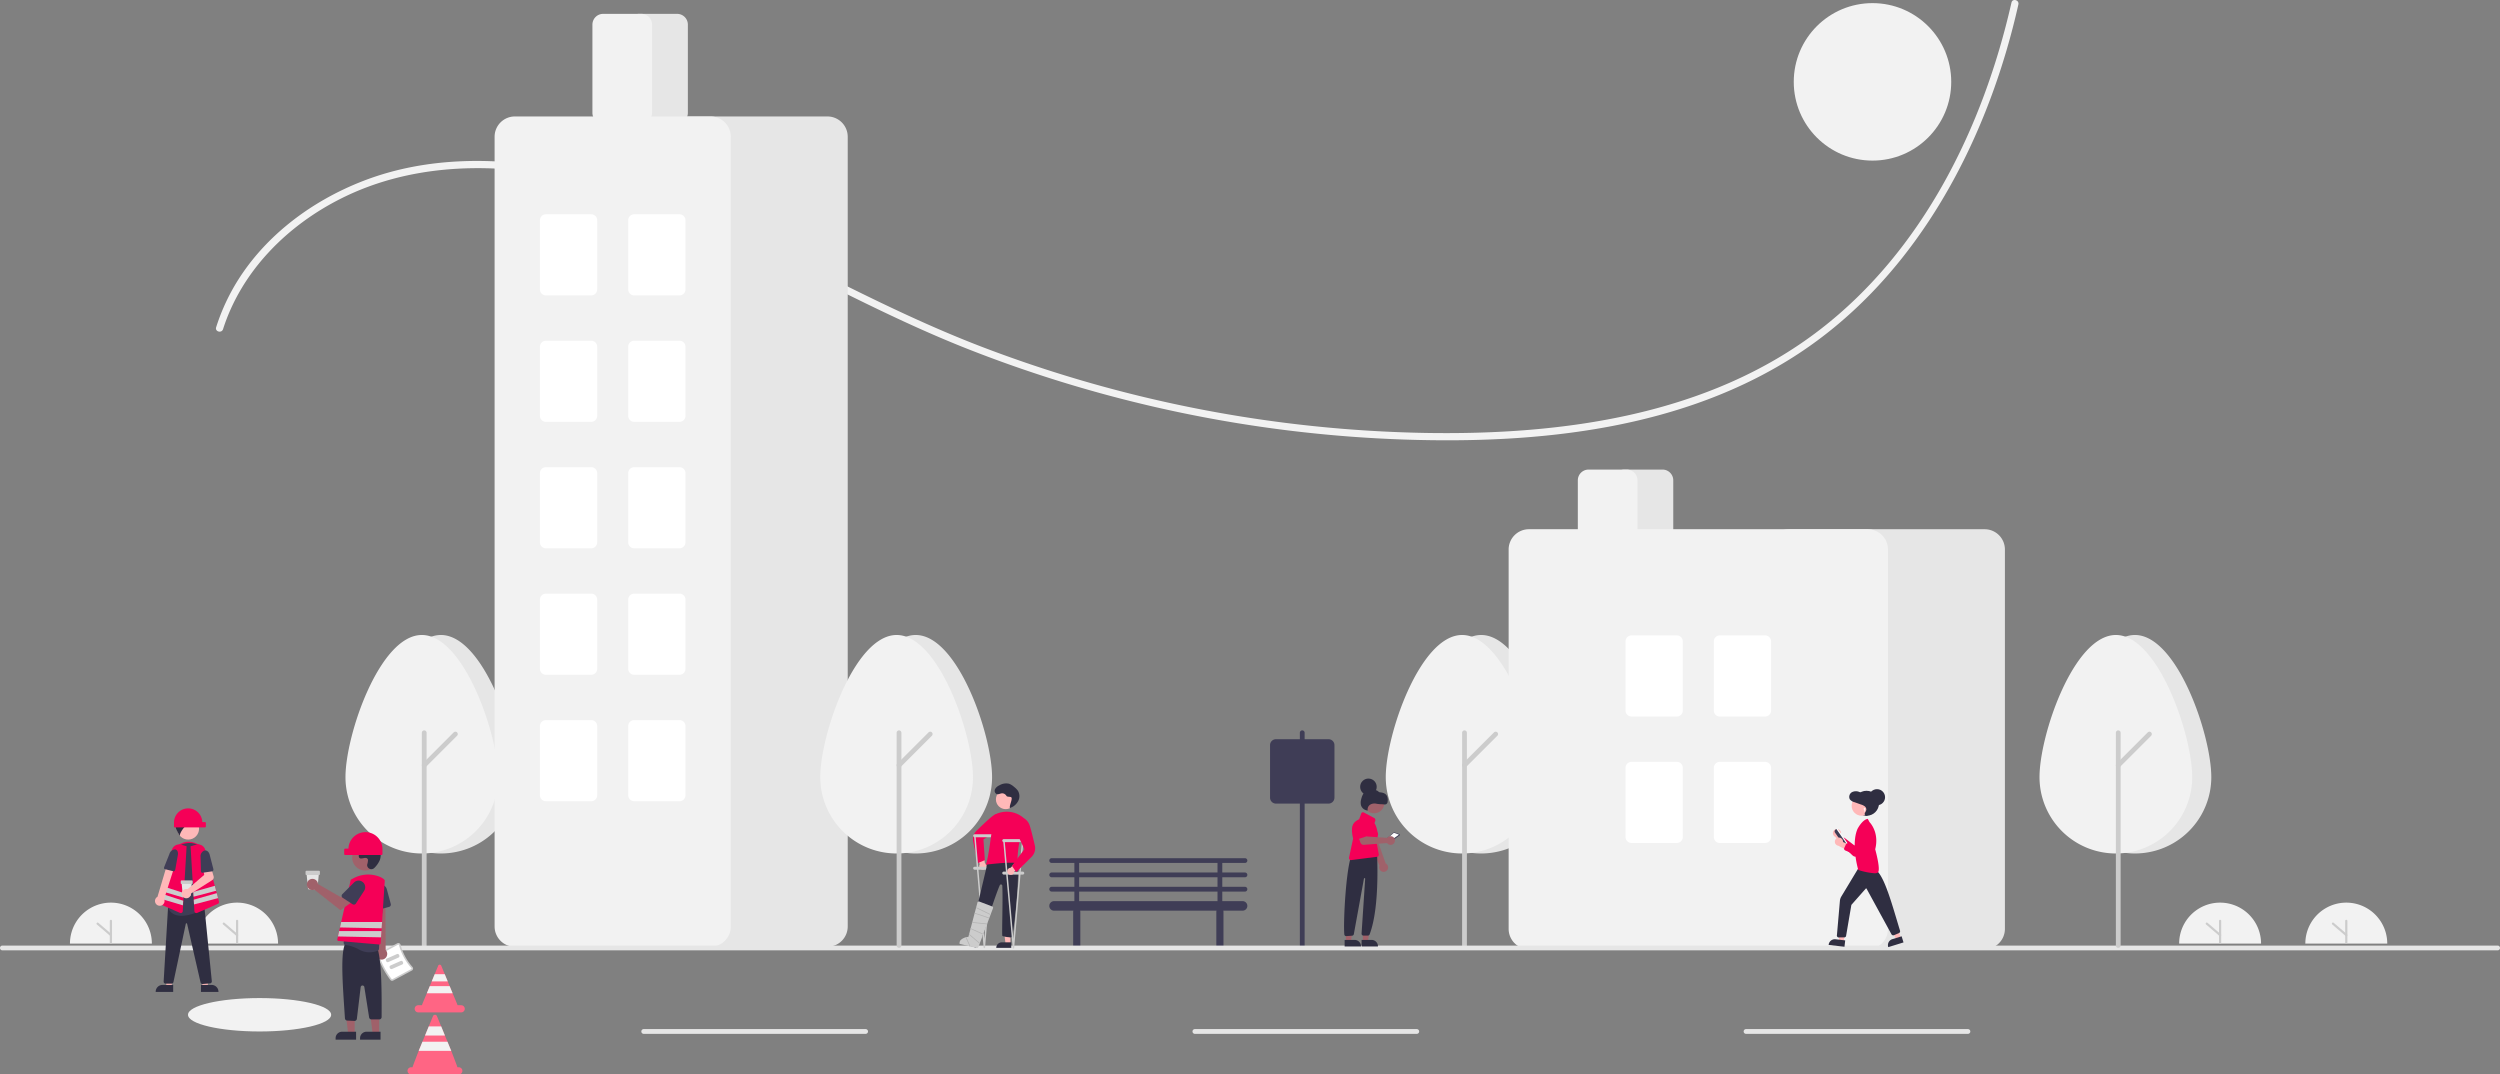 <?xml version="1.0" encoding="UTF-8"?>
<svg xmlns="http://www.w3.org/2000/svg" onmouseup="{ if(window.parent.document.onmouseup) window.parent.document.onmouseup(arguments[0]);}" viewBox="0 0 1047.795 450.309" height="450.309" width="1047.795" data-name="Layer 1" id="b7ff5eec-b031-4b55-ad80-a01491e5732a"><rect x="0" y="0" width="1047.795" height="450.309" fill="#808080" stroke="none"/><path data-cppathid="10000" fill="#f2f2f2" transform="translate(-76.102 -224.191)" d="M105.422,619.665a17.165,17.165,0,0,1,34.331,0"/><path data-cppathid="10001" fill="#ccc" transform="translate(-76.102 -224.191)" d="M122.588,619.665a.464.464,0,0,1-.464-.464v-9.047a.464.464,0,1,1,.928,0v9.047A.464.464,0,0,1,122.588,619.665Z"/><path data-cppathid="10002" fill="#ccc" transform="translate(-76.102 -224.191)" d="M122.587,616.557a.462.462,0,0,1-.302-.112l-5.567-4.778a.464.464,0,1,1,.604-.704l5.567,4.778a.464.464,0,0,1-.302.816Z"/><path data-cppathid="10003" fill="#f2f2f2" transform="translate(-76.102 -224.191)" d="M158.31,619.665a17.165,17.165,0,0,1,34.331,0"/><path data-cppathid="10004" fill="#ccc" transform="translate(-76.102 -224.191)" d="M175.475,619.665a.464.464,0,0,1-.464-.464v-9.047a.464.464,0,0,1,.928,0v9.047A.464.464,0,0,1,175.475,619.665Z"/><path data-cppathid="10005" fill="#ccc" transform="translate(-76.102 -224.191)" d="M175.475,616.557a.462.462,0,0,1-.302-.112l-5.567-4.778a.464.464,0,1,1,.604-.704l5.567,4.778a.464.464,0,0,1-.302.816Z"/><circle data-cppathid="10006" fill="#f2f2f2" r="33" cy="34.309" cx="784.795"/><ellipse data-cppathid="10007" fill="#f2f2f2" ry="7" rx="30" cy="425.309" cx="108.795"/><path data-cppathid="10008" fill="#f2f2f2" transform="translate(-76.102 -224.191)" d="M169.583,362.153c7.868-24.569,27.08-43.622,49.864-54.955,27.033-13.446,58.097-14.968,87.449-9.735,31.686,5.649,61.3,18.672,89.966,32.884,28.117,13.94,55.78,28.66,85.021,40.18A550.375,550.375,0,0,0,664.829,408.423c56.431,1.883,116.767-4.301,165.085-36.018,44.273-29.062,72.444-77.006,87.117-126.982q2.818-9.597,5.01-19.359c.426-1.88-2.465-2.683-2.893-.798C907.312,277.454,882.074,329.033,838.95,362.3,792.309,398.28,731.096,406.598,673.813,405.646A547.717,547.717,0,0,1,488.481,369.882c-29.993-11.418-58.296-26.245-86.96-40.56-28.034-14-56.856-27.105-87.683-33.562-28.149-5.896-58.288-6.255-85.428,4.236-22.348,8.639-42.725,24.038-54.649,45.102a86.494,86.494,0,0,0-7.071,16.256c-.59,1.843,2.305,2.632,2.893.798Z"/><path data-cppathid="10009" fill="#3f3d56" transform="translate(-76.102 -224.191)" d="M597.886,591.87a1,1,0,0,0,0-2h-9.5v-4h9.5a1,1,0,0,0,0-2h-81a1,1,0,0,0,0,2h9.5v4h-9.5a1,1,0,0,0,0,2h9.5v4h-9.5a1,1,0,0,0,0,2h9.5v4h-8.5a2,2,0,0,0,0,4h8.092a1.491,1.491,0,0,0-.092.5v14a1.5,1.5,0,0,0,3,0v-14a1.491,1.491,0,0,0-.092-.5h57.184a1.491,1.491,0,0,0-.092.5v14a1.5,1.5,0,0,0,3,0v-14a1.491,1.491,0,0,0-.092-.5h8.092a2,2,0,0,0,0-4h-8.5v-4h9.5a1,1,0,0,0,0-2h-9.5v-4Zm-69.5-6h58v4h-58Zm58,16h-58v-4h58Zm0-6h-58v-4h58Z"/><path data-cppathid="10010" fill="#e6e6e6" transform="translate(-76.102 -224.191)" d="M292.898,549.898c0-17.661-14.327-59.57-32-59.57s-32,41.909-32,59.57a32,32,0,0,0,64,0Z"/><path data-cppathid="10011" fill="#f2f2f2" transform="translate(-76.102 -224.191)" d="M284.898,549.898c0-17.661-14.327-59.57-32-59.57s-32,41.909-32,59.57a32,32,0,0,0,64,0Z"/><path data-cppathid="10012" fill="#ccc" transform="translate(-76.102 -224.191)" d="M253.898,621.449a1,1,0,0,1-1-1V531.308a1,1,0,0,1,2,0v89.141A1,1,0,0,1,253.898,621.449Z"/><path data-cppathid="10013" fill="#ccc" transform="translate(-76.102 -224.191)" d="M253.898,545.922a1,1,0,0,1-.707-1.707l13.078-13.078a1.0 1,0,0,1,1.414,1.414l-13.078,13.078A.996.996,0,0,1,253.898,545.922Z"/><path data-cppathid="10014" fill="#3f3d56" transform="translate(-76.102 -224.191)" d="M621.898,621.449a1,1,0,0,1-1-1V531.308a1,1,0,0,1,2,0v89.141A1,1,0,0,1,621.898,621.449Z"/><path data-cppathid="10015" fill="#e6e6e6" transform="translate(-76.102 -224.191)" d="M728.898,549.898c0-17.661-14.327-59.57-32-59.57s-32,41.909-32,59.57a32,32,0,0,0,64,0Z"/><path data-cppathid="10016" fill="#f2f2f2" transform="translate(-76.102 -224.191)" d="M720.898,549.898c0-17.661-14.327-59.57-32-59.57s-32,41.909-32,59.57a32,32,0,0,0,64,0Z"/><path data-cppathid="10017" fill="#ccc" transform="translate(-76.102 -224.191)" d="M689.898,621.449a1,1,0,0,1-1-1V531.308a1,1,0,0,1,2,0v89.141A1,1,0,0,1,689.898,621.449Z"/><path data-cppathid="10018" fill="#ccc" transform="translate(-76.102 -224.191)" d="M689.898,545.922a1,1,0,0,1-.707-1.707l13.078-13.078a1.0 1,0,0,1,1.414,1.414l-13.078,13.078A.996.996,0,0,1,689.898,545.922Z"/><path data-cppathid="10019" fill="#e6e6e6" transform="translate(-76.102 -224.191)" d="M359.898,276h-16a4.505,4.505,0,0,1-4.5-4.5v-37a4.505,4.505,0,0,1,4.5-4.5h16a4.505,4.505,0,0,1,4.5,4.5v37A4.505,4.505,0,0,1,359.898,276Z"/><path data-cppathid="10020" fill="#e6e6e6" transform="translate(-76.102 -224.191)" d="M422.898,621h-82a8.51,8.51,0,0,1-8.5-8.5v-331a8.51,8.51,0,0,1,8.5-8.5h82a8.509,8.509,0,0,1,8.5,8.5v331A8.509,8.509,0,0,1,422.898,621Z"/><path data-cppathid="10021" fill="#f2f2f2" transform="translate(-76.102 -224.191)" d="M373.898,621h-82a8.51,8.51,0,0,1-8.5-8.5v-331a8.51,8.51,0,0,1,8.5-8.5h82a8.51,8.51,0,0,1,8.5,8.5v331A8.51,8.51,0,0,1,373.898,621Z"/><path data-cppathid="10022" fill="#f2f2f2" transform="translate(-76.102 -224.191)" d="M344.898,276h-16a4.505,4.505,0,0,1-4.5-4.5v-37a4.505,4.505,0,0,1,4.5-4.5h16a4.505,4.505,0,0,1,4.5,4.5v37A4.505,4.505,0,0,1,344.898,276Z"/><path data-cppathid="10023" fill="#fff" transform="translate(-76.102 -224.191)" d="M323.898,348h-19a2.503,2.503,0,0,1-2.5-2.5v-29a2.503,2.503,0,0,1,2.5-2.5h19a2.503,2.503,0,0,1,2.5,2.5v29A2.503,2.503,0,0,1,323.898,348Z"/><path data-cppathid="10024" fill="#fff" transform="translate(-76.102 -224.191)" d="M360.898,348h-19a2.503,2.503,0,0,1-2.5-2.5v-29a2.503,2.503,0,0,1,2.5-2.5h19a2.503,2.503,0,0,1,2.5,2.5v29A2.503,2.503,0,0,1,360.898,348Z"/><path data-cppathid="10025" fill="#fff" transform="translate(-76.102 -224.191)" d="M323.898,401h-19a2.503,2.503,0,0,1-2.5-2.5v-29a2.503,2.503,0,0,1,2.5-2.5h19a2.503,2.503,0,0,1,2.5,2.5v29A2.503,2.503,0,0,1,323.898,401Z"/><path data-cppathid="10026" fill="#fff" transform="translate(-76.102 -224.191)" d="M360.898,401h-19a2.503,2.503,0,0,1-2.5-2.5v-29a2.503,2.503,0,0,1,2.5-2.5h19a2.503,2.503,0,0,1,2.5,2.5v29A2.503,2.503,0,0,1,360.898,401Z"/><path data-cppathid="10027" fill="#fff" transform="translate(-76.102 -224.191)" d="M323.898,454h-19a2.503,2.503,0,0,1-2.5-2.5v-29a2.503,2.503,0,0,1,2.5-2.5h19a2.503,2.503,0,0,1,2.5,2.5v29A2.503,2.503,0,0,1,323.898,454Z"/><path data-cppathid="10028" fill="#fff" transform="translate(-76.102 -224.191)" d="M360.898,454h-19a2.503,2.503,0,0,1-2.5-2.5v-29a2.503,2.503,0,0,1,2.5-2.5h19a2.503,2.503,0,0,1,2.5,2.5v29A2.503,2.503,0,0,1,360.898,454Z"/><path data-cppathid="10029" fill="#fff" transform="translate(-76.102 -224.191)" d="M323.898,507h-19a2.503,2.503,0,0,1-2.5-2.5v-29a2.503,2.503,0,0,1,2.5-2.5h19a2.503,2.503,0,0,1,2.5,2.5v29A2.503,2.503,0,0,1,323.898,507Z"/><path data-cppathid="10030" fill="#fff" transform="translate(-76.102 -224.191)" d="M360.898,507h-19a2.503,2.503,0,0,1-2.5-2.5v-29a2.503,2.503,0,0,1,2.5-2.5h19a2.503,2.503,0,0,1,2.5,2.5v29A2.503,2.503,0,0,1,360.898,507Z"/><path data-cppathid="10031" fill="#fff" transform="translate(-76.102 -224.191)" d="M323.898,560h-19a2.503,2.503,0,0,1-2.5-2.5v-29a2.503,2.503,0,0,1,2.5-2.5h19a2.503,2.503,0,0,1,2.5,2.5v29A2.503,2.503,0,0,1,323.898,560Z"/><path data-cppathid="10032" fill="#fff" transform="translate(-76.102 -224.191)" d="M360.898,560h-19a2.503,2.503,0,0,1-2.5-2.5v-29a2.503,2.503,0,0,1,2.5-2.5h19a2.503,2.503,0,0,1,2.5,2.5v29A2.503,2.503,0,0,1,360.898,560Z"/><path data-cppathid="10033" fill="#e6e6e6" transform="translate(-76.102 -224.191)" d="M772.898,451h-16a4.505,4.505,0,0,1-4.5-4.5v-21a4.505,4.505,0,0,1,4.5-4.5h16a4.505,4.505,0,0,1,4.5,4.5v21A4.505,4.505,0,0,1,772.898,451Z"/><path data-cppathid="10034" fill="#e6e6e6" transform="translate(-76.102 -224.191)" d="M907.898,622h-82a8.51,8.51,0,0,1-8.5-8.5v-159a8.51,8.51,0,0,1,8.5-8.5h82a8.509,8.509,0,0,1,8.5,8.5v159A8.509,8.509,0,0,1,907.898,622Z"/><path data-cppathid="10035" fill="#f2f2f2" transform="translate(-76.102 -224.191)" d="M858.898,622h-142a8.51,8.51,0,0,1-8.5-8.5v-159a8.51,8.51,0,0,1,8.5-8.5h142a8.509,8.509,0,0,1,8.5,8.5v159A8.509,8.509,0,0,1,858.898,622Z"/><path data-cppathid="10036" fill="#f2f2f2" transform="translate(-76.102 -224.191)" d="M757.898,451h-16a4.505,4.505,0,0,1-4.5-4.5v-21a4.505,4.505,0,0,1,4.5-4.5h16a4.505,4.505,0,0,1,4.5,4.5v21A4.505,4.505,0,0,1,757.898,451Z"/><path data-cppathid="10037" fill="#fff" transform="translate(-76.102 -224.191)" d="M778.898,524.5h-19a2.503,2.503,0,0,1-2.5-2.5V493a2.503,2.503,0,0,1,2.5-2.5h19a2.503,2.503,0,0,1,2.5,2.5v29A2.503,2.503,0,0,1,778.898,524.5Z"/><path data-cppathid="10038" fill="#fff" transform="translate(-76.102 -224.191)" d="M815.898,524.5h-19a2.503,2.503,0,0,1-2.5-2.5V493a2.503,2.503,0,0,1,2.5-2.5h19a2.503,2.503,0,0,1,2.5,2.5v29A2.503,2.503,0,0,1,815.898,524.5Z"/><path data-cppathid="10039" fill="#fff" transform="translate(-76.102 -224.191)" d="M778.898,577.5h-19a2.503,2.503,0,0,1-2.5-2.5V546a2.503,2.503,0,0,1,2.5-2.5h19a2.503,2.503,0,0,1,2.5,2.5v29A2.503,2.503,0,0,1,778.898,577.5Z"/><path data-cppathid="10040" fill="#fff" transform="translate(-76.102 -224.191)" d="M815.898,577.5h-19a2.503,2.503,0,0,1-2.5-2.5V546a2.503,2.503,0,0,1,2.5-2.5h19a2.503,2.503,0,0,1,2.5,2.5v29A2.503,2.503,0,0,1,815.898,577.5Z"/><path data-cppathid="10041" fill="#e6e6e6" transform="translate(-76.102 -224.191)" d="M1122.898,622.5H77.102a1,1,0,1,1,0-2H1122.898a1,1,0,0,1,0,2Z"/><path data-cppathid="10042" fill="#e6e6e6" transform="translate(-76.102 -224.191)" d="M438.898,657.5h-93a1,1,0,0,1,0-2h93a1,1,0,1,1,0,2Z"/><path data-cppathid="10043" fill="#e6e6e6" transform="translate(-76.102 -224.191)" d="M669.898,657.5h-93a1,1,0,0,1,0-2h93a1,1,0,1,1,0,2Z"/><path data-cppathid="10044" fill="#e6e6e6" transform="translate(-76.102 -224.191)" d="M900.898,657.5h-93a1,1,0,0,1,0-2h93a1,1,0,1,1,0,2Z"/><path data-cppathid="10045" fill="#e6e6e6" transform="translate(-76.102 -224.191)" d="M491.898,549.898c0-17.661-14.327-59.57-32-59.57s-32,41.909-32,59.57a32,32,0,0,0,64,0Z"/><path data-cppathid="10046" fill="#f2f2f2" transform="translate(-76.102 -224.191)" d="M483.898,549.898c0-17.661-14.327-59.57-32-59.57s-32,41.909-32,59.57a32,32,0,0,0,64,0Z"/><path data-cppathid="10047" fill="#ccc" transform="translate(-76.102 -224.191)" d="M452.898,621.449a1,1,0,0,1-1-1V531.308a1,1,0,0,1,2,0v89.141A1,1,0,0,1,452.898,621.449Z"/><path data-cppathid="10048" fill="#ccc" transform="translate(-76.102 -224.191)" d="M452.898,545.922a1,1,0,0,1-.707-1.707l13.078-13.078a1.0 1,0,0,1,1.414,1.414l-13.078,13.078A.996.996,0,0,1,452.898,545.922Z"/><path data-cppathid="10049" fill="#e6e6e6" transform="translate(-76.102 -224.191)" d="M1002.898,549.898c0-17.661-14.327-59.57-32-59.57s-32,41.909-32,59.57a32,32,0,0,0,64,0Z"/><path data-cppathid="10050" fill="#f2f2f2" transform="translate(-76.102 -224.191)" d="M994.898,549.898c0-17.661-14.327-59.57-32-59.57s-32,41.909-32,59.57a32,32,0,0,0,64,0Z"/><path data-cppathid="10051" fill="#ccc" transform="translate(-76.102 -224.191)" d="M963.898,621.449a1,1,0,0,1-1-1V531.308a1,1,0,0,1,2,0v89.141A1,1,0,0,1,963.898,621.449Z"/><path data-cppathid="10052" fill="#ccc" transform="translate(-76.102 -224.191)" d="M963.898,545.922a1,1,0,0,1-.707-1.707l13.078-13.078a1.0 1,0,0,1,1.414,1.414l-13.078,13.078A.996.996,0,0,1,963.898,545.922Z"/><path data-cppathid="10053" fill="#3f3d56" transform="translate(-76.102 -224.191)" d="M632.897,561h-22a2.502,2.502,0,0,1-2.5-2.5v-22a2.502,2.502,0,0,1,2.5-2.5h22a2.502,2.502,0,0,1,2.5,2.5v22A2.502,2.502,0,0,1,632.897,561Z"/><path data-cppathid="10054" fill="#ffb8b8" transform="translate(-76.102 -224.191)" d="M846.463,571.713a1.7,1.7,0,0,1,1.111,2.358l4.348,4.193-3.063.687-3.659-4.087a1.709,1.709,0,0,1,1.263-3.15Z"/><path data-cppathid="10055" fill="#f50057" transform="translate(-76.102 -224.191)" d="M852.578,582.744l-5.364-5.032a.761.761,0,0,1-.021-1.089l1.095-1.109a.762.762,0,0,1,1.003-.07l4.495,3.435,2.804-6.801a2.123,2.123,0,0,1,2.896-1.097h0a2.11,2.11,0,0,1,1.161,2.249c-.509,3.094-3.592,7.184-5.384,9.346a1.853,1.853,0,0,1-2.066.554A1.848,1.848,0,0,1,852.578,582.744Z"/><path data-cppathid="10056" fill="#fff" transform="translate(-76.102 -224.191)" d="M849.568,577.862l-3.949-5.728a.338.338,0,0,1,.086-.47l.159-.109a.338.338,0,0,1,.47.086l3.949,5.728a.338.338,0,0,1-.086.47l-.159.109a.338.338,0,0,1-.47-.086Z"/><path data-cppathid="10057" fill="#3f3d56" transform="translate(-76.102 -224.191)" d="M848.464,577.905l-3.277-4.754a.931.931,0,0,1,.238-1.293l.334-.23,4.333,6.285-.334.23h0a.93.93,0,0,1-1.293-.238Z"/><polygon data-cppathid="10058" fill="#ffb8b8" points="772.758 394.744 770.699 394.507 770.972 386.492 773.674 386.804 772.758 394.744"/><path data-cppathid="10059" fill="#2f2e41" transform="translate(-76.102 -224.191)" d="M849.155,620.992l-6.638-.766.01-.084a2.601,2.601,0,0,1,2.882-2.286l0,0,4.054.468Z"/><polygon data-cppathid="10060" fill="#ffb8b8" points="796.697 393.222 794.717 393.834 791.416 386.488 794.338 385.585 796.697 393.222"/><path data-cppathid="10061" fill="#2f2e41" transform="translate(-76.102 -224.191)" d="M873.898,619.177l-6.385,1.972-.025-.081a2.601,2.601,0,0,1,1.717-3.253l0,0,3.899-1.204Z"/><path data-cppathid="10062" fill="#2f2e41" transform="translate(-76.102 -224.191)" d="M846.562,617.088a.843.843,0,0,1-.564-1.028l1.241-14.285a4.313,4.313,0,0,1,.599-1.843l7.512-12.466,6.722,1.208.043.018c3.267,2.001,6.168,11.703,8.973,21.086.436,1.459.887,2.968,1.328,4.41a.849.849,0,0,1-.456,1.095l-2.035.857a.843.843,0,0,1-1.07-.374l-10.464-19.156a.168.168,0,0,0-.13-.087.163.163,0,0,0-.145.056l-6.073,6.872-2.232,13.095-.009.028a.846.846,0,0,1-.999.482l-2.189.041-.014 0Z"/><path data-cppathid="10063" fill="#f50057" transform="translate(-76.102 -224.191)" d="M854.987,588.832l-.043-.014-.013-.043c-.031-.104-3.104-10.501-.335-17.13l.003-.006c.081-.158,2.012-3.869,4.257-4.24l.06-.01.729,1.364c.229.23,4.177,4.329,2.385,11.376.161.578,2.341,8.51,1.156,9.696a2.176,2.176,0,0,1-1.479.371A29.878,29.878,0,0,1,854.987,588.832Z"/><circle data-cppathid="10064" fill="#2f2e41" r="5.24" cy="336.669" cx="782.291"/><circle data-cppathid="10065" fill="#ffb8b8" r="4.152" cy="337.732" cx="780.209"/><path data-cppathid="10066" fill="#2f2e41" transform="translate(-76.102 -224.191)" d="M858.983,565.956c-.379.134-.843.253-1.141-.026a1.01,1.01,0,0,1-.067-1.136,5.135,5.135,0,0,0,.519-1.091,1.68,1.68,0,0,0-.616-1.538,4.56,4.56,0,0,0-1.504-.757l-2.906-1.033a3.358,3.358,0,0,1-1.897-1.229,2.275,2.275,0,0,1,.905-2.934,3.69,3.69,0,0,1,3.193-.063,16.494,16.494,0,0,0,1.702.681c1.164.307,2.487.032,3.509.688a3.241,3.241,0,0,1,1.273,2.827,8.739,8.739,0,0,1-.855,3.126,5.813,5.813,0,0,1-.948,1.665,1.961,1.961,0,0,1-1.659.715Z"/><circle data-cppathid="10067" fill="#2f2e41" r="3.381" cy="334.133" cx="786.686"/><path data-cppathid="10068" fill="#fff" transform="translate(-76.102 -224.191)" d="M857.21,563.226a.338.338,0,1,1,.465.313v.743a.127.127,0,1,1-.254,0v-.743A.338.338,0,0,1,857.21,563.226Z"/><path data-cppathid="10069" fill="#ffb8b8" transform="translate(-76.102 -224.191)" d="M846.669,575.262a1.7,1.7,0,0,1,1.863,1.823l5.537,2.415-2.632,1.711-4.854-2.555a1.709,1.709,0,0,1,.086-3.393Z"/><path data-cppathid="10070" fill="#f50057" transform="translate(-76.102 -224.191)" d="M856.245,583.47l-6.781-2.847a.761.761,0,0,1-.399-1.014l.64-1.421a.762.762,0,0,1,.916-.415l5.41,1.653.258-7.352a2.123,2.123,0,0,1,2.333-2.038h0a2.11,2.11,0,0,1,1.873,1.704c.601,3.077-.863,7.985-1.789,10.637a1.853,1.853,0,0,1-1.743,1.24A1.848,1.848,0,0,1,856.245,583.47Z"/><path data-cppathid="10071" fill="#f50057" transform="translate(-76.102 -224.191)" d="M160.895,581.73h-10.386V578.577c3.282-2.284,6.19-2.085,10.015.185Z"/><polygon data-cppathid="10072" fill="#ffb8b8" points="72.002 413.541 69.728 413.541 69.388 404.771 72.002 404.771 72.002 413.541"/><path data-cppathid="10073" fill="#2f2e41" transform="translate(-76.102 -224.191)" d="M148.684,639.936l-7.331-0v-.093a2.854,2.854,0,0,1,2.854-2.854h0l4.478 0Z"/><polygon data-cppathid="10074" fill="#ffb8b8" points="84.809 413.541 87.082 413.541 87.422 404.771 84.808 404.771 84.809 413.541"/><path data-cppathid="10075" fill="#2f2e41" transform="translate(-76.102 -224.191)" d="M160.331,636.99l4.478-0h0a2.854,2.854,0,0,1,2.854,2.854v.093l-7.331 0Z"/><path data-cppathid="10076" fill="#2f2e41" transform="translate(-76.102 -224.191)" d="M160.971,636.608a.838.838,0,0,1-.815-.653l-5.636-24.581a.27.27,0,0,0-.272-.218h-.001a.27.27,0,0,0-.271.22l-5.175,24.415a.839.839,0,0,1-.816.661h-2.465a.835.835,0,0,1-.833-.884l1.836-30.946.739-.219.014 0,14.514.127,3.091,30.912a.834.834,0,0,1-.763.913l-3.079.249Q161.004,636.608,160.971,636.608Z"/><circle data-cppathid="10077" fill="#ffb8b8" r="4.555" cy="347.333" cx="78.875"/><path data-cppathid="10078" fill="#3f3d56" transform="translate(-76.102 -224.191)" d="M152.187,608.016a7.862,7.862,0,0,1-2.361-.332,5.211,5.211,0,0,1-3.16-2.666.836.836,0,0,1-.062-.622c.502-1.715,2.93-10.627,1.381-17.712a7.508,7.508,0,0,1,1.067-5.771,7.414,7.414,0,0,1,4.809-3.234l0-0c.257-.05.515-.091.768-.122a7.388,7.388,0,0,1,5.983,1.968,7.571,7.571,0,0,1,2.377,6.002L161.798,604.63a.827.827,0,0,1-.445.687C159.982,606.035,155.863,608.016,152.187,608.016Z"/><path data-cppathid="10079" fill="#2f2e41" transform="translate(-76.102 -224.191)" d="M160.123,568.171a5.593,5.593,0,0,0-6.13-3.447l1.436,1.161c-1.784.06-3.663-.068-4.937,1.183.406-.011.937.856,1.343.845a2.127,2.127,0,0,0-1.781,1.228,3.499,3.499,0,0,0-.207,2.225,25.851,25.851,0,0,0,1.6,3.179c-.053-1.812,3.514-6.134,5.256-5.683a4.78,4.78,0,0,0-2.207,1.676A6.473,6.473,0,0,1,158.336,569.91a2.717,2.717,0,0,0,.915.051,1.117,1.117,0,0,0,.662-1.786Z"/><path data-cppathid="10080" fill="#f50057" transform="translate(-76.102 -224.191)" d="M151.873,606.869a.835.835,0,0,1-.334-.071l-8.643-3.772a.829.829,0,0,1-.474-.979l5.722-21.614a3.128,3.128,0,0,1,3.884-2.208l2.288.653-1.611,27.204a.837.837,0,0,1-.398.662A.828.828,0,0,1,151.873,606.869Z"/><path data-cppathid="10081" fill="#f50057" transform="translate(-76.102 -224.191)" d="M167.869,602.048l-.38-1.434-.551-2.085-.265-1-.551-2.079-3.975-15.017a3.125,3.125,0,0,0-3.884-2.207l-2.287.653,1.133,19.134.117,1.997.074,1.259v.002l.119,1.986.167,2.825a.84.84,0,0,0,.833.786.85.85,0,0,0,.334-.07l8.643-3.772A.828.828,0,0,0,167.869,602.048Z"/><polygon data-cppathid="10082" fill="#ccc" points="90.57 373.339 81.124 375.82 81.007 373.823 90.019 371.259 90.57 373.339"/><polygon data-cppathid="10083" fill="#ccc" points="91.386 376.423 81.317 379.068 81.198 377.081 81.198 377.079 90.835 374.338 91.386 376.423"/><polygon data-cppathid="10084" fill="#ccc" points="76.963 374.253 76.846 376.213 67.582 373.454 68.125 371.402 76.963 374.253"/><polygon data-cppathid="10085" fill="#ccc" points="76.77 377.504 67.317 374.453 66.773 376.51 76.655 379.453 76.77 377.504"/><path data-cppathid="10086" fill="#ffb8b8" transform="translate(-76.102 -224.191)" d="M143.584,603.745a1.992,1.992,0,0,0,1.306-2.762l4.444-13.952-3.151-.66-4.074,13.679a2.003,2.003,0,0,0,1.475,3.695Z"/><path data-cppathid="10087" fill="#3f3d56" transform="translate(-76.102 -224.191)" d="M149.457,580.173h0c.905.092,1.414,1.11,1.189,2.377l-1.08,6.079c-.081.456-.456.817-.768.739l-3.652-.913c-.281-.07-.385-.469-.225-.869l2.192-5.5A2.646,2.646,0,0,1,149.457,580.173Z"/><path data-cppathid="10088" fill="#f50057" transform="translate(-76.102 -224.191)" d="M154.96,562.998h0a5.934,5.934,0,0,1,5.93,5.749h1.117a.371.371,0,0,1,.371.371v1.484a.371.371,0,0,1-.371.371H149.396a.371.371,0,0,1-.371-.371V568.933A5.935,5.935,0,0,1,154.96,562.998Z"/><path data-cppathid="10089" fill="#e6e6e6" transform="translate(-76.102 -224.191)" d="M155.669,599.684h-2.622a.337.337,0,0,1-.337-.305l-.525-5.379H156.531l-.525,5.379A.337.337,0,0,1,155.669,599.684Z"/><path data-cppathid="10090" fill="#ccc" transform="translate(-76.102 -224.191)" d="M156.524,594.676H152.193a.339.339,0,0,1-.338-.338v-.812a.339.339,0,0,1,.338-.338H156.524a.339.339,0,0,1,.338.338v.812A.339.339,0,0,1,156.524,594.676Z"/><path data-cppathid="10091" fill="#ffb8b8" transform="translate(-76.102 -224.191)" d="M154.415,596.799a1.952,1.952,0,0,1,.302.059l6.982-5.988-.408-2.197,3.235-1.049,1.1,3.819a1.484,1.484,0,0,1-.632,1.665l-8.842,5.596a1.947,1.947,0,1,1-1.736-1.905Z"/><path data-cppathid="10092" fill="#3f3d56" transform="translate(-76.102 -224.191)" d="M161.717,580.675v0c.967-.271,1.932.465,2.256,1.718l1.553,6.015c.116.451-.11.93-.463.981l-4.137.595c-.318.046-.599-.281-.611-.711l-.161-5.919A2.603,2.603,0,0,1,161.717,580.675Z"/><path data-cppathid="10093" fill="#e6e6e6" transform="translate(-76.102 -224.191)" d="M208.742,596.947h-3.15a.405.405,0,0,1-.405-.367l-.63-6.462h5.22l-.63,6.462A.405.405,0,0,1,208.742,596.947Z"/><path data-cppathid="10094" fill="#ccc" transform="translate(-76.102 -224.191)" d="M209.769,590.931h-5.203a.407.407,0,0,1-.407-.407v-.976a.407.407,0,0,1,.407-.406h5.203a.407.407,0,0,1,.406.406v.976A.407.407,0,0,1,209.769,590.931Z"/><path data-cppathid="10095" fill="#ccc" transform="translate(-76.102 -224.191)" d="M239.687,634.897a37.324,37.324,0,0,1-5.365-10.012.959.959,0,0,1,.453-1.154l7.831-4.196a.946.946,0,0,1,.83-.034.962.962,0,0,1,.548.643,22.801,22.801,0,0,0,5.001,9.334.962.962,0,0,1,.231.813.946.946,0,0,1-.488.673l-7.831,4.196A.959.959,0,0,1,239.687,634.897Z"/><path data-cppathid="10096" fill="#fff" transform="translate(-76.102 -224.191)" d="M240.221,634.496a.289.289,0,0,0,.361.075l7.831-4.196a.278.278,0,0,0,.145-.2.294.294,0,0,0-.072-.251,23.472,23.472,0,0,1-5.149-9.609.294.294,0,0,0-.169-.199.278.278,0,0,0-.247.01l-7.831,4.196a.289.289,0,0,0-.138.343,36.656,36.656,0,0,0,5.269,9.833Z"/><path data-cppathid="10097" fill="#ccc" transform="translate(-76.102 -224.191)" d="M243.121,625.524l-4.265,1.883a.669.669,0,0,1-.881-.342l-.105-.239a.669.669,0,0,1,.342-.881l4.265-1.883a.669.669,0,0,1,.881.342l.105.239A.669.669,0,0,1,243.121,625.524Z"/><path data-cppathid="10098" fill="#ccc" transform="translate(-76.102 -224.191)" d="M244.68,628.42l-4.265,1.883a.669.669,0,0,1-.881-.342l-.105-.239a.669.669,0,0,1,.342-.881l4.265-1.883a.669.669,0,0,1,.881.342l.105.239A.669.669,0,0,1,244.68,628.42Z"/><path data-cppathid="10099" fill="#a0616a" transform="translate(-76.102 -224.191)" d="M234.677,626.007a2.394,2.394,0,0,1-.46-3.642l-1.799-25.526,5.181.502.142,24.998a2.407,2.407,0,0,1-3.065,3.667Z"/><path data-cppathid="10100" fill="#3f3d56" transform="translate(-76.102 -224.191)" d="M233.592,605.416a.999.999,0,0,1-.414-.758l-.38-6.88a2.763,2.763,0,0,1,5.425-.875l1.668,6.151a1.004,1.004,0,0,1-.705,1.23l-4.744,1.286A.999.999,0,0,1,233.592,605.416Z"/><polygon data-cppathid="10101" fill="#a0616a" points="148.658 433.198 145.927 433.197 144.627 422.661 148.659 422.661 148.658 433.198"/><path data-cppathid="10102" fill="#2f2e41" d="M143.365,432.417h5.878a0,0,0,0,1,0,0V435.734a0,0,0,0,1,0,0h-8.586a0,0,0,0,1,0,0V435.124A2.707,2.707,0,0,1,143.365,432.417Z"/><polygon data-cppathid="10103" fill="#a0616a" points="158.908 433.198 156.177 433.197 154.877 422.661 158.909 422.661 158.908 433.198"/><path data-cppathid="10104" fill="#2f2e41" d="M153.615,432.417h5.878a0,0,0,0,1,0,0V435.734a0,0,0,0,1,0,0h-8.586a0,0,0,0,1,0,0V435.124A2.707,2.707,0,0,1,153.615,432.417Z"/><path data-cppathid="10105" fill="#2f2e41" transform="translate(-76.102 -224.191)" d="M224.632,652.08l-3.007-.143a1.002,1.002,0,0,1-.955-.994c-.793-12.237-1.891-25.359-.21-30.428a1.003,1.003,0,0,1,1.147-.999l12.031,1.746a.997.997,0,0,1,.859.985c1.536,6.002,1.605,16.886,1.547,28.195a1.003,1.003,0,0,1-1.003,1.01h-3.242a.998.998,0,0,1-.991-.847l-2-12.716a.78.78,0,0,0-1.545.029L225.675,651.198a1.007,1.007,0,0,1-.996.884Q224.656,652.082,224.632,652.08Z"/><path data-cppathid="10106" fill="#3f3d56" transform="translate(-76.102 -224.191)" d="M226.749,622.248a15.136,15.136,0,0,0-5.722-1.96.984.984,0,0,1-.68-.373.998.998,0,0,1-.207-.758l2.883-21.402a7.402,7.402,0,0,1,4.315-5.784,7.199,7.199,0,0,1,6.996.548q.148.099.291.201a7.393,7.393,0,0,1,2.816,7.704c-1.768,7.232-2.375,19.087-2.479,21.391a.995.995,0,0,1-.65.892,10.046,10.046,0,0,1-3.393.604A8.495,8.495,0,0,1,226.749,622.248Z"/><circle data-cppathid="10107" fill="#a0616a" r="5.473" cy="359.401" cx="153.058"/><path data-cppathid="10108" fill="#2f2e41" transform="translate(-76.102 -224.191)" d="M233.033,587.922a1.768,1.768,0,0,1-3.05-.982,1.795,1.795,0,0,1,.002-.347,8.035,8.035,0,0,0,.358-1.951,1.023,1.023,0,0,0-.187-.479c-.814-1.089-2.723.487-3.491-.499-.471-.605.083-1.557-.279-2.233-.477-.892-1.889-.452-2.775-.941-.985-.544-.927-2.056-.278-2.975a4.68,4.68,0,0,1,3.548-1.806,9.518,9.518,0,0,1,4.009.782,8.012,8.012,0,0,1,3.788,2.627,6.412,6.412,0,0,1,.648,5.46A10.292,10.292,0,0,1,233.033,587.922Z"/><path data-cppathid="10109" fill="#f50057" transform="translate(-76.102 -224.191)" d="M237.367,593.243c-.096-.45-.918-1.065-2.095-1.566a12.954,12.954,0,0,0-11.698,1.003.553.553,0,0,0-.51.435l-3.957,17.503-.515,2.279-.341,1.509-.515,2.273-.274,1.214a.559.559,0,0,0,.495.68l17.088,1.475c.016,0,.033.002.049.002a.557.557,0,0,0,.553-.521l.163-2.476.174-2.647.076-1.148.172-2.64,1.139-17.345v-.016Z"/><path data-cppathid="10110" fill="#a0616a" transform="translate(-76.102 -224.191)" d="M209.328,594.344a2.346,2.346,0,0,1,.053.365l9.572,5.522,2.327-1.339,2.48,3.247-4.977,3.547-10.92-8.615a2.339,2.339,0,1,1,1.465-2.728Z"/><path data-cppathid="10111" fill="#3f3d56" transform="translate(-76.102 -224.191)" d="M219.295,599.762a.999.999,0,0,1,.288-.814l4.872-4.873a2.763,2.763,0,0,1,4.271,3.457l-3.469,5.346a1.004,1.004,0,0,1-1.387.295l-4.123-2.676A.999.999,0,0,1,219.295,599.762Z"/><polygon data-cppathid="10112" fill="#ccc" points="160.128 386.425 159.957 389.066 142.489 388.705 143.004 386.425 160.128 386.425"/><polygon data-cppathid="10113" fill="#ccc" points="159.881 390.213 159.707 392.86 141.634 392.486 142.149 390.213 159.881 390.213"/><path data-cppathid="10114" fill="#f50057" transform="translate(-76.102 -224.191)" d="M229.267,572.959h0a7.129,7.129,0,0,0-7.125,6.908H220.8a.446.446,0,0,0-.446.446v1.783a.446.446,0,0,0,.446.446h15.152a.446.446,0,0,0,.446-.446v-2.005A7.13,7.13,0,0,0,229.267,572.959Z"/><path data-cppathid="10115" fill="#ff6584" transform="translate(-76.102 -224.191)" d="M269.398,645.5h-1.528c-.01-.185-2.062-5-2.062-5l-1.24-3-.82-2-1.24-3-1.42-3.45a.708.708,0,0,0-1.38,0l-1.42,3.45-1.24,3-.82,2-1.24,3s-2.052,4.815-2.062,5h-1.528a1.5,1.5,0,0,0,0,3h18a1.5,1.5,0,0,0,0-3Z"/><path data-cppathid="10116" fill="#ff6584" transform="translate(-76.102 -224.191)" d="M268.398,671.5h-.592c.054-.128-2.578-6.86-2.578-6.86l-1.58-3.85-1.06-2.58-1.58-3.85-1.72-4.17a.906.906,0,0,0-1.76,0l-1.72,4.17-1.58,3.85-1.07,2.58-1.58,3.85s-2.622,6.732-2.568,6.86h-.612a1.5,1.5,0,0,0,0,3h20a1.5,1.5,0,0,0,0-3Z"/><polygon data-cppathid="10117" fill="#f2f2f2" points="187.645 411.309 180.945 411.309 182.185 408.309 186.405 408.309 187.645 411.309"/><polygon data-cppathid="10118" fill="#f2f2f2" points="189.705 416.309 178.885 416.309 180.125 413.309 188.465 413.309 189.705 416.309"/><polygon data-cppathid="10119" fill="#f2f2f2" points="186.485 434.019 178.125 434.019 179.705 430.169 184.905 430.169 186.485 434.019"/><polygon data-cppathid="10120" fill="#f2f2f2" points="189.125 440.449 175.475 440.449 177.055 436.599 187.545 436.599 189.125 440.449"/><path data-cppathid="10121" fill="#ffb8b8" transform="translate(-76.102 -224.191)" d="M489.082,588.246a1.486,1.486,0,0,0-.188-2.27l-.75-4.946-3.082.97,1.688,4.413a1.494,1.494,0,0,0,2.332,1.834Z"/><path data-cppathid="10122" fill="#f50057" transform="translate(-76.102 -224.191)" d="M485.908,585.919l-1.901-8.878a5.084,5.084,0,0,1,1.452-4.754c2.433-2.345,5.561-5.3,6.641-6.065a5.57,5.57,0,0,1,3.485-1.029l.026.003,1.635,1.545-3.562,5.864-5.408,3.388.602,8.702Z"/><rect data-cppathid="10123" fill="#ccc" rx="0.626" height="1.251" width="9.229" y="349.663" x="407.86"/><rect data-cppathid="10124" fill="#ccc" rx="0.626" height="1.251" width="9.229" y="363.272" x="407.86"/><path data-cppathid="10125" fill="#ccc" transform="translate(-76.102 -224.191)" d="M488.655,621.564a.313.313,0,0,1-.312-.285l-3.988-46.771a.313.313,0,1,1,.623-.055l3.672,43.212,3.568-43.212a.313.313,0,1,1,.623.054l-3.875,46.771a.313.313,0,0,1-.311.286Z"/><circle data-cppathid="10126" fill="#ffb8b8" r="4.104" cy="335.026" cx="421.505"/><polygon data-cppathid="10127" fill="#ffb8b8" points="409.273 395.497 407.321 394.875 408.792 387.05 411.673 387.968 409.273 395.497"/><path data-cppathid="10128" fill="#2f2e41" transform="translate(-76.102 -224.191)" d="M485.267,621.419l-6.284-2.003.052-.163a2.476,2.476,0,0,1,3.107-1.605l3.928,1.252Z"/><polygon data-cppathid="10129" fill="#ffb8b8" points="423.475 395.456 421.426 395.456 420.451 387.554 423.475 387.554 423.475 395.456"/><path data-cppathid="10130" fill="#2f2e41" transform="translate(-76.102 -224.191)" d="M493.655,621.472h6.282v-2.331h-3.966a2.319,2.319,0,0,0-2.316,2.317Z"/><path data-cppathid="10131" fill="#2f2e41" transform="translate(-76.102 -224.191)" d="M499.517,617.083l-.691-.103a10.452,10.452,0,0,1-2.556-.477c-.17-.075-.182-1.203-.08-7.548.075-4.657.168-10.454-.013-13.565a.547.547,0,0,0-1.049-.185c-1.56,3.604-4.178,11.668-5.911,17.004-.603,1.856-1.079,3.322-1.38,4.201a.708.708,0,0,1-.837.453c-1.426-.356-1.33-.508-3.361-1.033a.702.702,0,0,1-.513-.826c.367-1.732,7.088-29.814,7.603-32.484a.704.704,0,0,1,.83-.559c1.513.305,2.434.628,3.929.941,1.614.338,3.282.687,4.91,1.012h0a.698.698,0,0,1,.41.251,4.358,4.358,0,0,0,1.632,1.096c.426.204-.54.185-.168.479,1.503,1.19-.658,25.354-1.965,30.812a.706.706,0,0,1-.79.53Z"/><path data-cppathid="10132" fill="#2f2e41" transform="translate(-76.102 -224.191)" d="M499.357,562.808c-.24-1.017.972-3.205.732-4.221-.162-.689-1.781-.221-2.159-.819a2.172,2.172,0,0,0-1.718-1.091c-.813-.009-1.613.594-2.383.333a1.535,1.535,0,0,1-.683-2.077,3.732,3.732,0,0,1,1.819-1.595A5.491,5.491,0,0,1,499,552.661a6.634,6.634,0,0,1,2.136,1.342,7.443,7.443,0,0,1,1.617,1.642,4.411,4.411,0,0,1,.069,4.328,6.506,6.506,0,0,1-3.366,2.897"/><path data-cppathid="10133" fill="#f50057" transform="translate(-76.102 -224.191)" d="M489.279,586.47c.443-.74,1.116-4.207,1.945-10.027.565-3.973,1.057-8.01,1.301-10.072a.992.992,0,0,1,.557-.782q.238-.115.472-.217a10.827,10.827,0,0,1,11.551,1.623l.018.017.005.025c.009.046.857,4.614-.88,7.701-1.713,3.045-1.733,11.11-1.733,11.191v.104l-.1-.028c-2.664-.761-12.956.571-13.059.584l-.16.021Z"/><rect data-cppathid="10134" fill="#ccc" rx="0.626" height="1.251" width="9.229" y="351.697" x="420.061"/><rect data-cppathid="10135" fill="#ccc" rx="0.626" height="1.251" width="9.229" y="365.306" x="420.061"/><path data-cppathid="10136" fill="#ccc" transform="translate(-76.102 -224.191)" d="M500.856,621.72a.313.313,0,0,1-.312-.285l-3.988-44.894a.313.313,0,0,1,.623-.055l3.672,41.335,3.568-41.334a.313.313,0,1,1,.623.054l-3.875,44.894a.313.313,0,0,1-.311.286Z"/><path data-cppathid="10137" fill="#ffb8b8" transform="translate(-76.102 -224.191)" d="M498.28,589.695a1.486,1.486,0,0,1,1.392-1.804l3.317-3.744,2.06,2.489-3.815,2.787a1.494,1.494,0,0,1-2.954.272Z"/><path data-cppathid="10138" fill="#f50057" transform="translate(-76.102 -224.191)" d="M500.211,587.089l5.233-6.978-2.699-5.783.196-6.859,2.212-.409.023.012a5.57,5.57,0,0,1,2.366,2.757c.491,1.229,1.511,5.409,2.279,8.7a5.084,5.084,0,0,1-1.364,4.78l-6.42,6.42Z"/><path data-cppathid="10139" fill="#ccc" transform="translate(-76.102 -224.191)" d="M478.273,619.78l7.16,1.724a.614.614,0,0,0,.712-.333l6.151-16.353a.504.504,0,0,0,.001-.398.57.57,0,0,0-.328-.307l-5.383-2.056a.647.647,0,0,0-.528.029.549.549,0,0,0-.288.352l-0.0.001-3.8,14.413-.056.004a5.218,5.218,0,0,0-3.179,1.325A2.079,2.079,0,0,0,478.273,619.78Z"/><rect data-cppathid="10140" fill="#b3b3b3" transform="translate(-248.368 806.564) rotate(-83.955)" height="6.564" width="0.313" y="607.832" x="486.549"/><rect data-cppathid="10141" fill="#b3b3b3" transform="translate(-350.241 580.887) rotate(-65.776)" height="5.76" width="0.313" y="611.634" x="485.295"/><polygon data-cppathid="10142" fill="#b3b3b3" points="414.571 384.922 408.379 382.871 408.508 382.586 414.699 384.636 414.571 384.922"/><polygon data-cppathid="10143" fill="#b3b3b3" points="415.197 383.514 409.005 380.525 409.133 380.239 415.325 383.228 415.197 383.514"/><rect data-cppathid="10144" fill="#b3b3b3" transform="translate(-375.942 360.657) rotate(-49.495)" height="5.871" width="0.313" y="614.73" x="484.317"/><rect data-cppathid="10145" fill="#b3b3b3" transform="translate(-288.714 30.056) rotate(-24.393)" height="4.34" width="0.313" y="616.775" x="481.673"/><path data-cppathid="10146" fill="#a0616a" transform="translate(-76.102 -224.191)" d="M655.574,589.556a1.863,1.863,0,0,1-1.291-2.548l-6.868-15.517,3.929-.99,5.516,15.564a1.873,1.873,0,0,1-1.285,3.491Z"/><path data-cppathid="10147" fill="#f50057" transform="translate(-76.102 -224.191)" d="M648.689,576.352a.834.834,0,0,1-.459-.523l-1.201-4.017a2.32,2.32,0,0,1,4.197-1.979l2.322,3.507a.835.835,0,0,1-.342,1.218l-3.821,1.789A.834.834,0,0,1,648.689,576.352Z"/><path data-cppathid="10148" fill="#3f3d56" transform="translate(-76.102 -224.191)" d="M662.671,574.351l-4.213,2.983a.316.316,0,0,1-.371,0l-1.138-.855a.312.312,0,0,1-.02-.488l3.242-2.891a.32.32,0,0,1,.316-.061l2.11.755a.318.318,0,0,1,.075.557Z"/><path data-cppathid="10149" fill="#fff" transform="translate(-76.102 -224.191)" d="M662.328,574.068a.113.113,0,0,0-.065-.145l-1.9-.68a.114.114,0,0,0-.112.021l-2.924,2.608-.016.017a.109.109,0,0,0,.025.152l1.024.769a.112.112,0,0,0,.133-.001l3.797-2.688A.112.112,0,0,0,662.328,574.068Z"/><polygon data-cppathid="10150" fill="#a0616a" points="571.214 394.628 573.34 394.628 574.352 386.427 571.214 386.427 571.214 394.628"/><path data-cppathid="10151" fill="#2f2e41" transform="translate(-76.102 -224.191)" d="M646.774,618.125l4.187-0h0a2.668,2.668,0,0,1,2.668,2.668v.087l-6.856 0Z"/><polygon data-cppathid="10152" fill="#a0616a" points="564.103 394.628 566.23 394.628 567.241 386.427 564.103 386.427 564.103 394.628"/><path data-cppathid="10153" fill="#2f2e41" transform="translate(-76.102 -224.191)" d="M639.663,618.125l4.187-0h0a2.668,2.668,0,0,1,2.668,2.668v.087l-6.856 0Z"/><path data-cppathid="10154" fill="#2f2e41" transform="translate(-76.102 -224.191)" d="M639.755,616.313a.934.934,0,0,1-.231-.601c-.507-5.214.872-32.625,4.059-34.966l.02-.019,9.327-1.61h0l.173.173c.013.242,1.709,24.269-2.973,36.531a.78.78,0,0,1-.727.496h-1.862a.78.78,0,0,1-.778-.842l1.507-22.961a.26.26,0,0,0-.514-.076l-4.246,23.304a.785.785,0,0,1-.705.612l-2.445.181q-.029.002-.058.002A.781.781,0,0,1,639.755,616.313Z"/><circle data-cppathid="10155" fill="#a0616a" r="4.26" cy="336.61" cx="575.925"/><path data-cppathid="10156" fill="#f50057" transform="translate(-76.102 -224.191)" d="M641.767,584.476a1.009,1.009,0,0,1-.289-.685l1.739-8.144c-1.387-5.897.46-7.002,2.544-8.119l-.013-.007.871-2.356a.736.736,0,0,1,1.03-.477l4.44,2.359a.878.878,0,0,1,.412.518,1.101,1.101,0,0,1-.015.716l-.328.887c.848,1.132,2.159,5.611.771,7.346l1.047,5.78a.912.912,0,0,1-.65.973l-10.94,1.404a.647.647,0,0,1-.129.013A.706.706,0,0,1,641.767,584.476Z"/><path data-cppathid="10157" fill="#a0616a" transform="translate(-76.102 -224.191)" d="M657.693,575.136a1.825,1.825,0,0,0-.193.213l-8.58-.593-.92-1.876-3.012,1.019,1.307,3.479a1.387,1.387,0,0,0,1.404.896l9.757-.74a1.821,1.821,0,1,0,.239-2.398Z"/><path data-cppathid="10158" fill="#f50057" transform="translate(-76.102 -224.191)" d="M648.599,574.786l-3.74,1.245a.78.78,0,0,1-1.015-.605l-.681-3.87a2.167,2.167,0,0,1,4.117-1.357l1.769,3.495a.78.78,0,0,1-.45,1.093Z"/><circle data-cppathid="10159" fill="#2f2e41" r="3.469" cy="329.777" cx="573.532"/><path data-cppathid="10160" fill="#2f2e41" transform="translate(-76.102 -224.191)" d="M656.059,561.327a1.815,1.815,0,0,0,1.004-.084,1.192,1.192,0,0,0,.596-.899c.646-4.294-3.005-3.941-3.437-4.127a4.733,4.733,0,0,1-.764-.557,3.57,3.57,0,0,0-1.995-.439,5.752,5.752,0,0,0-2.424.296,3.631,3.631,0,0,0-1.611,1.485,7.499,7.499,0,0,0-.799,2.07,5.165,5.165,0,0,0-.136,2.537,3.137,3.137,0,0,0,2.848,2.282A2.347,2.347,0,0,1,650.58,561.32a3.58,3.58,0,0,1,2.362-.281,10.396,10.396,0,0,0,1.566.195C655.025,561.253,655.645,561.283,656.059,561.327Z"/><path data-cppathid="10161" fill="#f2f2f2" transform="translate(-76.102 -224.191)" d="M989.422,619.665a17.165,17.165,0,0,1,34.331,0"/><path data-cppathid="10162" fill="#ccc" transform="translate(-76.102 -224.191)" d="M1006.588,619.665a.464.464,0,0,1-.464-.464v-9.047a.464.464,0,0,1,.928,0v9.047A.464.464,0,0,1,1006.588,619.665Z"/><path data-cppathid="10163" fill="#ccc" transform="translate(-76.102 -224.191)" d="M1006.587,616.557a.462.462,0,0,1-.302-.112l-5.567-4.778a.464.464,0,1,1,.604-.704l5.567,4.778a.464.464,0,0,1-.302.816Z"/><path data-cppathid="10164" fill="#f2f2f2" transform="translate(-76.102 -224.191)" d="M1042.31,619.665a17.165,17.165,0,0,1,34.331,0"/><path data-cppathid="10165" fill="#ccc" transform="translate(-76.102 -224.191)" d="M1059.475,619.665a.464.464,0,0,1-.464-.464v-9.047a.464.464,0,0,1,.928,0v9.047A.464.464,0,0,1,1059.475,619.665Z"/><path data-cppathid="10166" fill="#ccc" transform="translate(-76.102 -224.191)" d="M1059.475,616.557a.462.462,0,0,1-.302-.112l-5.567-4.778a.464.464,0,1,1,.604-.704l5.567,4.778a.464.464,0,0,1-.302.816Z"/></svg>